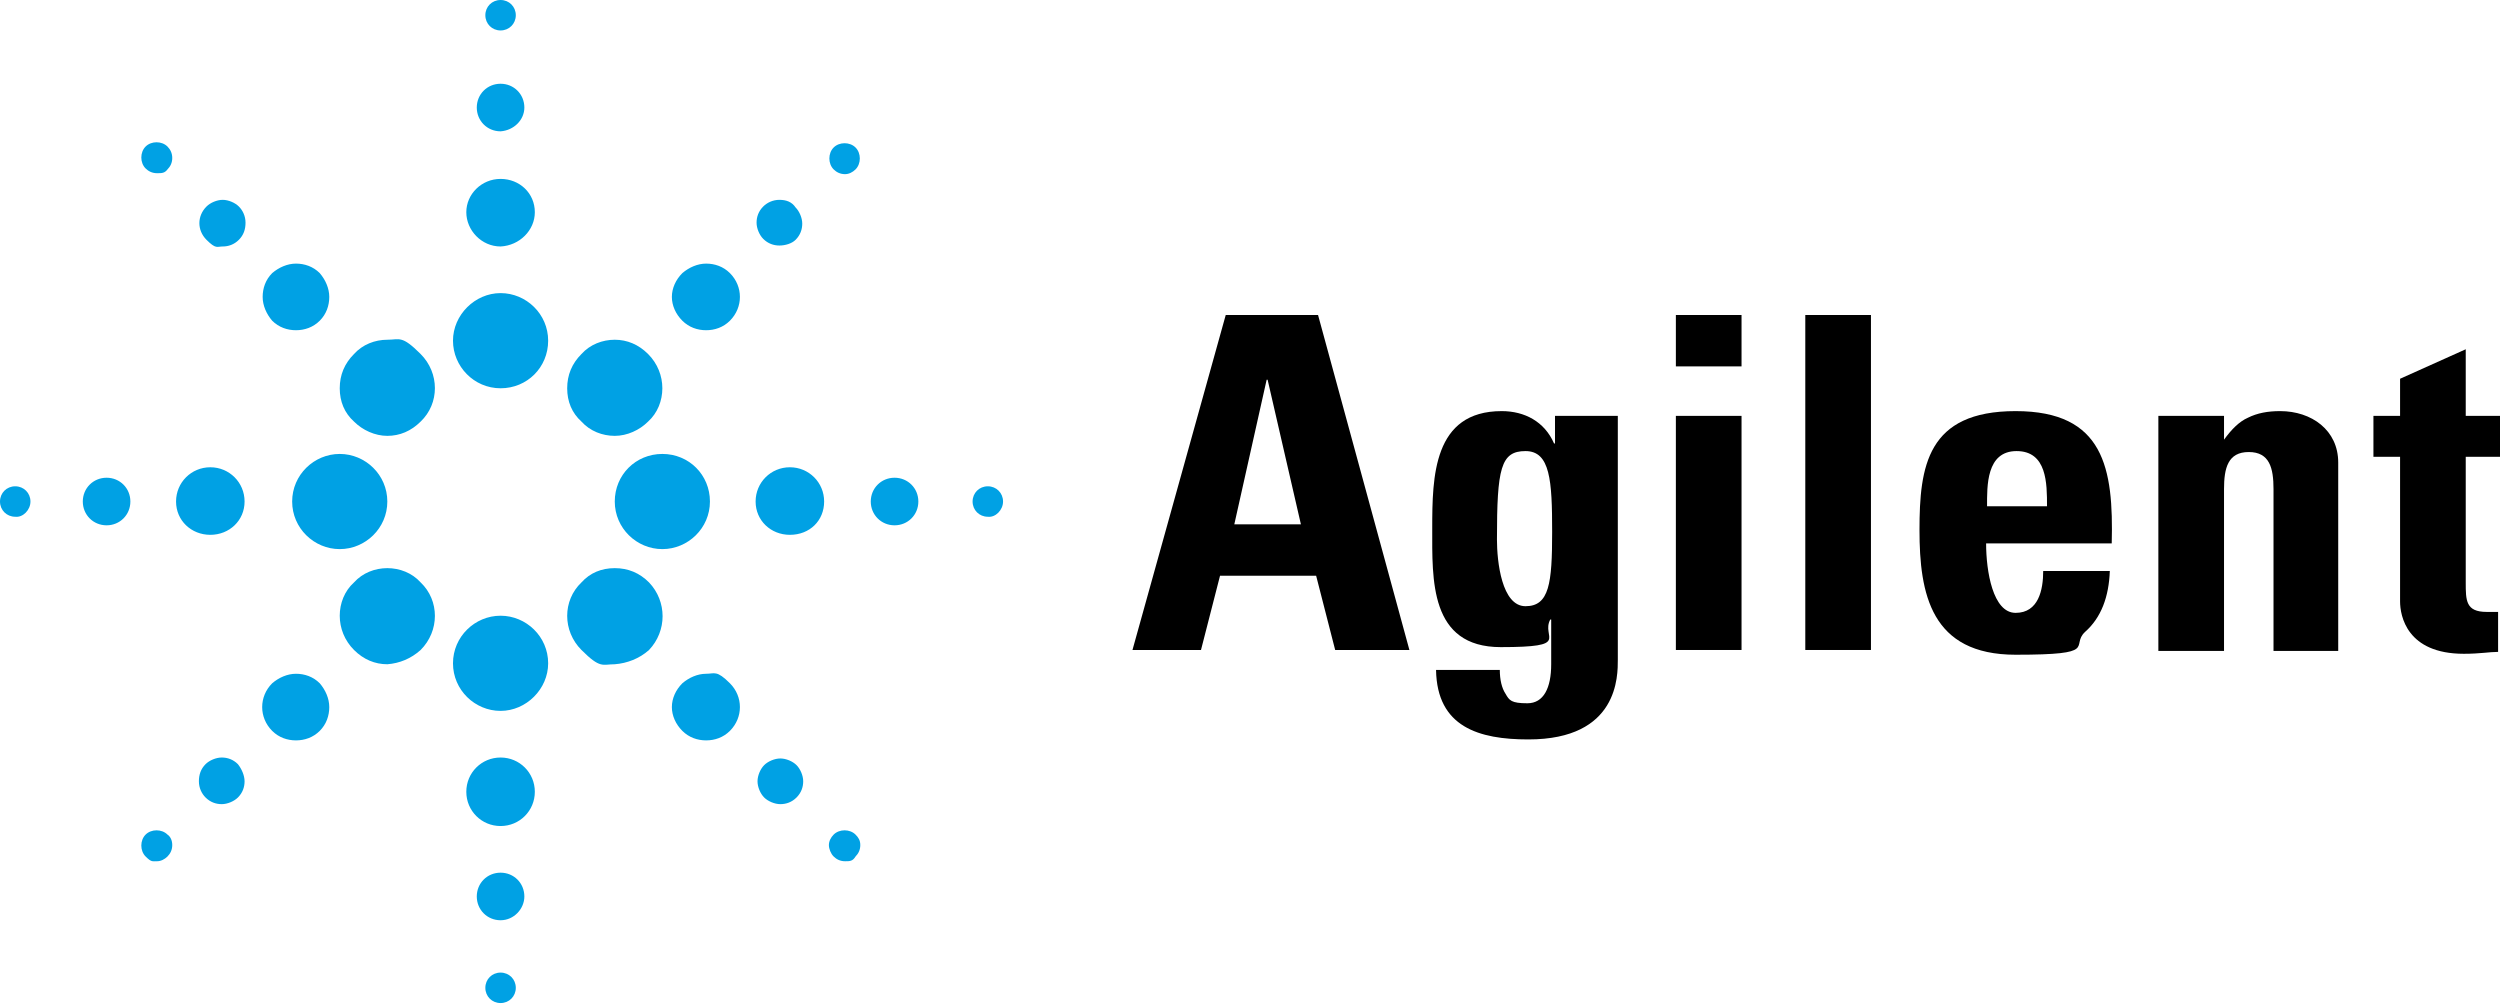 <svg width="500" height="201" viewBox="0 0 500 201" fill="none" xmlns="http://www.w3.org/2000/svg">
<g clip-path="url(#clip0_29_1358)">
<path d="M100.114 77.655C94.785 77.655 90.598 73.278 90.598 68.139C90.598 63 94.975 58.622 100.114 58.622C105.253 58.622 109.631 62.809 109.631 68.139C109.631 73.468 105.443 77.655 100.114 77.655ZM106.966 42.444C106.966 38.637 103.921 35.782 100.114 35.782C96.308 35.782 93.262 38.828 93.262 42.444C93.262 46.06 96.308 49.296 100.114 49.296C103.921 49.105 106.966 46.06 106.966 42.444ZM104.872 21.507C104.872 18.843 102.779 16.749 100.114 16.749C97.45 16.749 95.356 18.843 95.356 21.507C95.356 24.172 97.45 26.266 100.114 26.266C102.779 26.075 104.872 23.982 104.872 21.507ZM103.16 3.045C103.16 1.332 101.827 0 100.114 0C98.401 0 97.069 1.332 97.069 3.045C97.069 4.758 98.401 6.091 100.114 6.091C101.827 6.091 103.16 4.758 103.16 3.045ZM141.987 100.305C141.987 94.975 137.8 90.788 132.47 90.788C127.141 90.788 122.954 94.975 122.954 100.305C122.954 105.634 127.332 109.821 132.47 109.821C137.609 109.821 141.987 105.634 141.987 100.305ZM164.827 100.305C164.827 96.498 161.781 93.453 157.975 93.453C154.168 93.453 151.123 96.498 151.123 100.305C151.123 104.111 154.168 106.966 157.975 106.966C161.972 106.966 164.827 104.111 164.827 100.305ZM183.67 100.305C183.67 97.64 181.576 95.546 178.911 95.546C176.247 95.546 174.153 97.64 174.153 100.305C174.153 102.969 176.247 105.063 178.911 105.063C181.576 105.063 183.67 102.969 183.67 100.305ZM200.609 100.305C200.609 98.592 199.277 97.259 197.564 97.259C195.851 97.259 194.518 98.592 194.518 100.305C194.518 102.018 195.851 103.35 197.564 103.35C199.086 103.54 200.609 102.018 200.609 100.305ZM109.631 132.661C109.631 127.332 105.253 123.144 100.114 123.144C94.975 123.144 90.598 127.332 90.598 132.661C90.598 137.99 94.975 142.177 100.114 142.177C105.253 142.177 109.631 137.8 109.631 132.661ZM106.966 158.356C106.966 154.549 103.921 151.504 100.114 151.504C96.308 151.504 93.262 154.549 93.262 158.356C93.262 162.162 96.308 165.207 100.114 165.207C103.921 165.207 106.966 162.162 106.966 158.356ZM104.872 179.292C104.872 176.627 102.779 174.534 100.114 174.534C97.45 174.534 95.356 176.627 95.356 179.292C95.356 181.957 97.45 184.05 100.114 184.05C102.779 184.05 104.872 181.766 104.872 179.292ZM103.16 197.564C103.16 195.851 101.827 194.518 100.114 194.518C98.401 194.518 97.069 195.851 97.069 197.564C97.069 199.277 98.401 200.609 100.114 200.609C101.827 200.609 103.16 199.277 103.16 197.564ZM77.465 100.305C77.465 94.975 73.087 90.788 67.948 90.788C62.809 90.788 58.432 94.975 58.432 100.305C58.432 105.634 62.809 109.821 67.948 109.821C73.087 109.821 77.465 105.634 77.465 100.305ZM48.915 100.305C48.915 96.498 45.87 93.453 42.063 93.453C38.257 93.453 35.211 96.498 35.211 100.305C35.211 104.111 38.257 106.966 42.063 106.966C45.87 106.966 48.915 104.111 48.915 100.305ZM26.075 100.305C26.075 97.64 23.982 95.546 21.317 95.546C18.652 95.546 16.559 97.64 16.559 100.305C16.559 102.969 18.652 105.063 21.317 105.063C23.982 105.063 26.075 102.969 26.075 100.305ZM6.091 100.305C6.091 98.592 4.758 97.259 3.045 97.259C1.332 97.259 0 98.592 0 100.305C0 102.018 1.332 103.35 3.045 103.35C4.568 103.54 6.091 102.018 6.091 100.305ZM129.616 84.317C131.519 82.604 132.47 80.129 132.47 77.655C132.47 75.181 131.519 72.707 129.616 70.803C127.712 68.9 125.428 67.948 122.954 67.948C120.48 67.948 118.005 68.9 116.292 70.803C114.389 72.707 113.437 74.99 113.437 77.655C113.437 80.32 114.389 82.604 116.292 84.317C118.005 86.22 120.48 87.172 122.954 87.172C125.428 87.172 127.903 86.03 129.616 84.317ZM145.984 64.142C148.649 61.477 148.649 57.29 145.984 54.625C144.652 53.293 142.939 52.722 141.226 52.722C139.513 52.722 137.8 53.483 136.467 54.625C135.135 55.957 134.374 57.67 134.374 59.383C134.374 61.096 135.135 62.809 136.467 64.142C137.8 65.474 139.513 66.045 141.226 66.045C142.939 66.045 144.652 65.474 145.984 64.142ZM159.117 47.964C160.069 47.012 160.449 45.87 160.449 44.728C160.449 43.586 159.878 42.254 159.117 41.492C158.356 40.35 157.214 39.969 155.881 39.969C154.549 39.969 153.407 40.541 152.646 41.302C151.694 42.254 151.313 43.395 151.313 44.538C151.313 45.679 151.884 47.012 152.646 47.773C153.597 48.725 154.739 49.105 155.881 49.105C157.023 49.105 158.356 48.725 159.117 47.964ZM171.108 33.879C172.25 32.737 172.25 30.643 171.108 29.501C169.966 28.359 167.872 28.359 166.73 29.501C165.588 30.643 165.588 32.737 166.73 33.879C167.301 34.45 168.062 34.831 169.014 34.831C169.775 34.831 170.537 34.45 171.108 33.879ZM129.806 129.996C133.422 126.19 133.422 120.289 129.806 116.483C127.903 114.579 125.619 113.628 122.954 113.628C120.289 113.628 118.005 114.579 116.292 116.483C112.486 120.099 112.486 126.19 116.292 129.996C120.099 133.803 120.48 132.851 122.954 132.851C125.428 132.661 127.903 131.709 129.806 129.996ZM145.984 146.174C148.649 143.51 148.649 139.322 145.984 136.658C143.319 133.993 142.939 134.754 141.226 134.754C139.513 134.754 137.8 135.516 136.467 136.658C135.135 137.99 134.374 139.703 134.374 141.416C134.374 143.129 135.135 144.842 136.467 146.174C137.8 147.507 139.513 148.078 141.226 148.078C142.939 148.078 144.652 147.507 145.984 146.174ZM159.307 159.498C160.259 158.546 160.64 157.404 160.64 156.262C160.64 155.12 160.069 153.788 159.307 153.026C158.546 152.265 157.214 151.694 156.072 151.694C154.93 151.694 153.597 152.265 152.836 153.026C152.075 153.788 151.504 155.12 151.504 156.262C151.504 157.404 152.075 158.736 152.836 159.498C153.597 160.259 154.93 160.83 156.072 160.83C157.214 160.83 158.356 160.449 159.307 159.498ZM171.108 171.298C171.679 170.727 172.059 169.966 172.059 169.014C172.059 168.062 171.679 167.491 171.108 166.92C169.966 165.778 167.872 165.778 166.73 166.92C166.159 167.491 165.778 168.253 165.778 169.014C165.778 169.775 166.159 170.727 166.73 171.298C167.301 171.869 168.062 172.25 169.014 172.25C169.966 172.25 170.537 172.25 171.108 171.298ZM84.126 129.996C87.933 126.19 87.933 120.099 84.126 116.483C82.413 114.579 79.939 113.628 77.465 113.628C74.99 113.628 72.516 114.579 70.803 116.483C68.9 118.196 67.948 120.67 67.948 123.144C67.948 125.619 68.9 128.093 70.803 129.996C72.707 131.9 74.99 132.851 77.465 132.851C79.939 132.661 82.223 131.709 84.126 129.996ZM63.951 146.174C65.284 144.842 65.855 143.129 65.855 141.416C65.855 139.703 65.093 137.99 63.951 136.658C62.619 135.325 60.906 134.754 59.193 134.754C57.48 134.754 55.767 135.516 54.435 136.658C51.77 139.322 51.77 143.51 54.435 146.174C55.767 147.507 57.48 148.078 59.193 148.078C60.906 148.078 62.619 147.507 63.951 146.174ZM47.583 159.498C48.535 158.546 48.915 157.404 48.915 156.262C48.915 155.12 48.344 153.788 47.583 152.836C46.631 151.884 45.489 151.504 44.347 151.504C43.205 151.504 41.873 152.075 41.111 152.836C40.16 153.788 39.779 154.93 39.779 156.262C39.779 157.594 40.35 158.736 41.111 159.498C42.063 160.449 43.205 160.83 44.347 160.83C45.489 160.83 46.822 160.259 47.583 159.498ZM33.498 171.298C34.069 170.727 34.45 169.966 34.45 169.014C34.45 168.062 34.069 167.301 33.498 166.92C32.356 165.778 30.263 165.778 29.121 166.92C27.979 168.062 27.979 170.156 29.121 171.298C30.263 172.44 30.453 172.25 31.405 172.25C32.166 172.25 32.927 171.869 33.498 171.298ZM84.126 84.317C87.933 80.7 87.933 74.61 84.126 70.803C80.32 66.997 79.939 67.948 77.465 67.948C74.99 67.948 72.516 68.9 70.803 70.803C68.9 72.707 67.948 74.99 67.948 77.655C67.948 80.32 68.9 82.604 70.803 84.317C72.516 86.03 74.99 87.172 77.465 87.172C79.939 87.172 82.223 86.22 84.126 84.317ZM63.951 64.142C65.284 62.809 65.855 61.096 65.855 59.383C65.855 57.67 65.093 55.957 63.951 54.625C62.619 53.293 60.906 52.722 59.193 52.722C57.48 52.722 55.767 53.483 54.435 54.625C53.102 55.957 52.531 57.67 52.531 59.383C52.531 61.096 53.293 62.809 54.435 64.142C55.767 65.474 57.48 66.045 59.193 66.045C60.906 66.045 62.619 65.474 63.951 64.142ZM47.773 47.964C48.725 47.012 49.105 45.87 49.105 44.538C49.105 43.205 48.535 42.063 47.773 41.302C47.012 40.541 45.679 39.969 44.538 39.969C43.395 39.969 42.063 40.541 41.302 41.302C39.399 43.205 39.399 46.06 41.302 47.964C43.205 49.867 43.395 49.296 44.538 49.296C45.679 49.296 46.822 48.915 47.773 47.964ZM33.498 33.879C34.069 33.308 34.45 32.547 34.45 31.595C34.45 30.643 34.069 29.882 33.498 29.311C32.356 28.169 30.263 28.169 29.121 29.311C27.979 30.453 27.979 32.547 29.121 33.689C29.692 34.26 30.453 34.64 31.405 34.64C32.356 34.64 32.927 34.64 33.498 33.879Z" fill="#00A1E4"/>
<path d="M260.183 104.873H246.86L253.331 75.942H253.521L260.183 104.873ZM240.198 129.997L244.005 115.151H263.228L267.035 129.997H281.881L263.609 63H245.147L226.494 129.997H240.198Z" fill="black"/>
<path d="M299.391 107.917C299.391 93.642 300.152 90.217 305.101 90.217C310.05 90.217 310.43 96.117 310.43 106.395C310.43 116.673 309.859 121.241 305.101 121.241C300.343 121.241 299.391 112.295 299.391 107.917ZM311.001 83.174V88.694H310.811C308.908 84.316 304.911 82.223 300.343 82.223C286.639 82.223 286.448 95.356 286.448 105.633C286.448 115.911 285.877 129.425 300.152 129.425C314.427 129.425 308.146 127.521 310.049 123.905H310.24V132.851C310.24 137.609 308.717 140.654 305.482 140.654C302.246 140.654 301.865 140.083 301.104 138.751C300.343 137.609 299.962 135.896 299.962 133.993H287.21C287.4 145.413 295.775 147.887 305.672 147.887C323.753 147.887 323.563 135.135 323.563 131.899V83.174H311.001Z" fill="black"/>
<path d="M348.307 129.997H335.174V83.175H348.307V129.997ZM348.307 63V73.278H335.174V63H348.307Z" fill="black"/>
<path d="M374.191 63V96.498V129.997H361.059V96.498V63H374.191Z" fill="black"/>
<path d="M397.412 101.256C397.412 97.259 397.222 90.217 403.312 90.217C409.403 90.217 409.403 96.688 409.403 101.256H397.412ZM422.345 108.679C422.726 93.642 420.823 82.223 403.122 82.223C385.421 82.223 383.898 93.262 383.898 106.014C383.898 118.766 386.182 130.947 403.122 130.947C420.061 130.947 413.971 129.234 417.016 126.379C420.252 123.525 421.774 119.337 421.965 114.198H408.641C408.641 118.005 407.69 122.573 403.122 122.573C398.554 122.573 397.222 114.198 397.222 108.679H422.345Z" fill="black"/>
<path d="M444.805 87.933C446.327 85.839 447.85 84.316 449.563 83.555C451.466 82.603 453.56 82.223 456.034 82.223C462.315 82.223 467.644 86.029 467.644 92.501V130.186H454.702V97.83C454.702 93.642 453.941 90.407 449.753 90.407C445.566 90.407 444.805 93.642 444.805 97.83V130.186H431.672V83.174H444.805V87.933Z" fill="black"/>
<path d="M474.686 83.175H480.015V75.752L493.148 69.852V83.175H500V91.359H493.148V116.483C493.148 120.099 493.148 122.383 497.335 122.383C501.522 122.383 499.048 122.383 499.619 122.383V130.377C497.906 130.377 496.003 130.758 492.767 130.758C481.347 130.758 480.015 123.144 480.015 120.289V91.359H474.686V83.365V83.175Z" fill="black"/>
</g>
<defs>
<clipPath id="clip0_29_1358">
<rect width="500" height="200.609" fill="white"/>
</clipPath>
</defs>
</svg>
